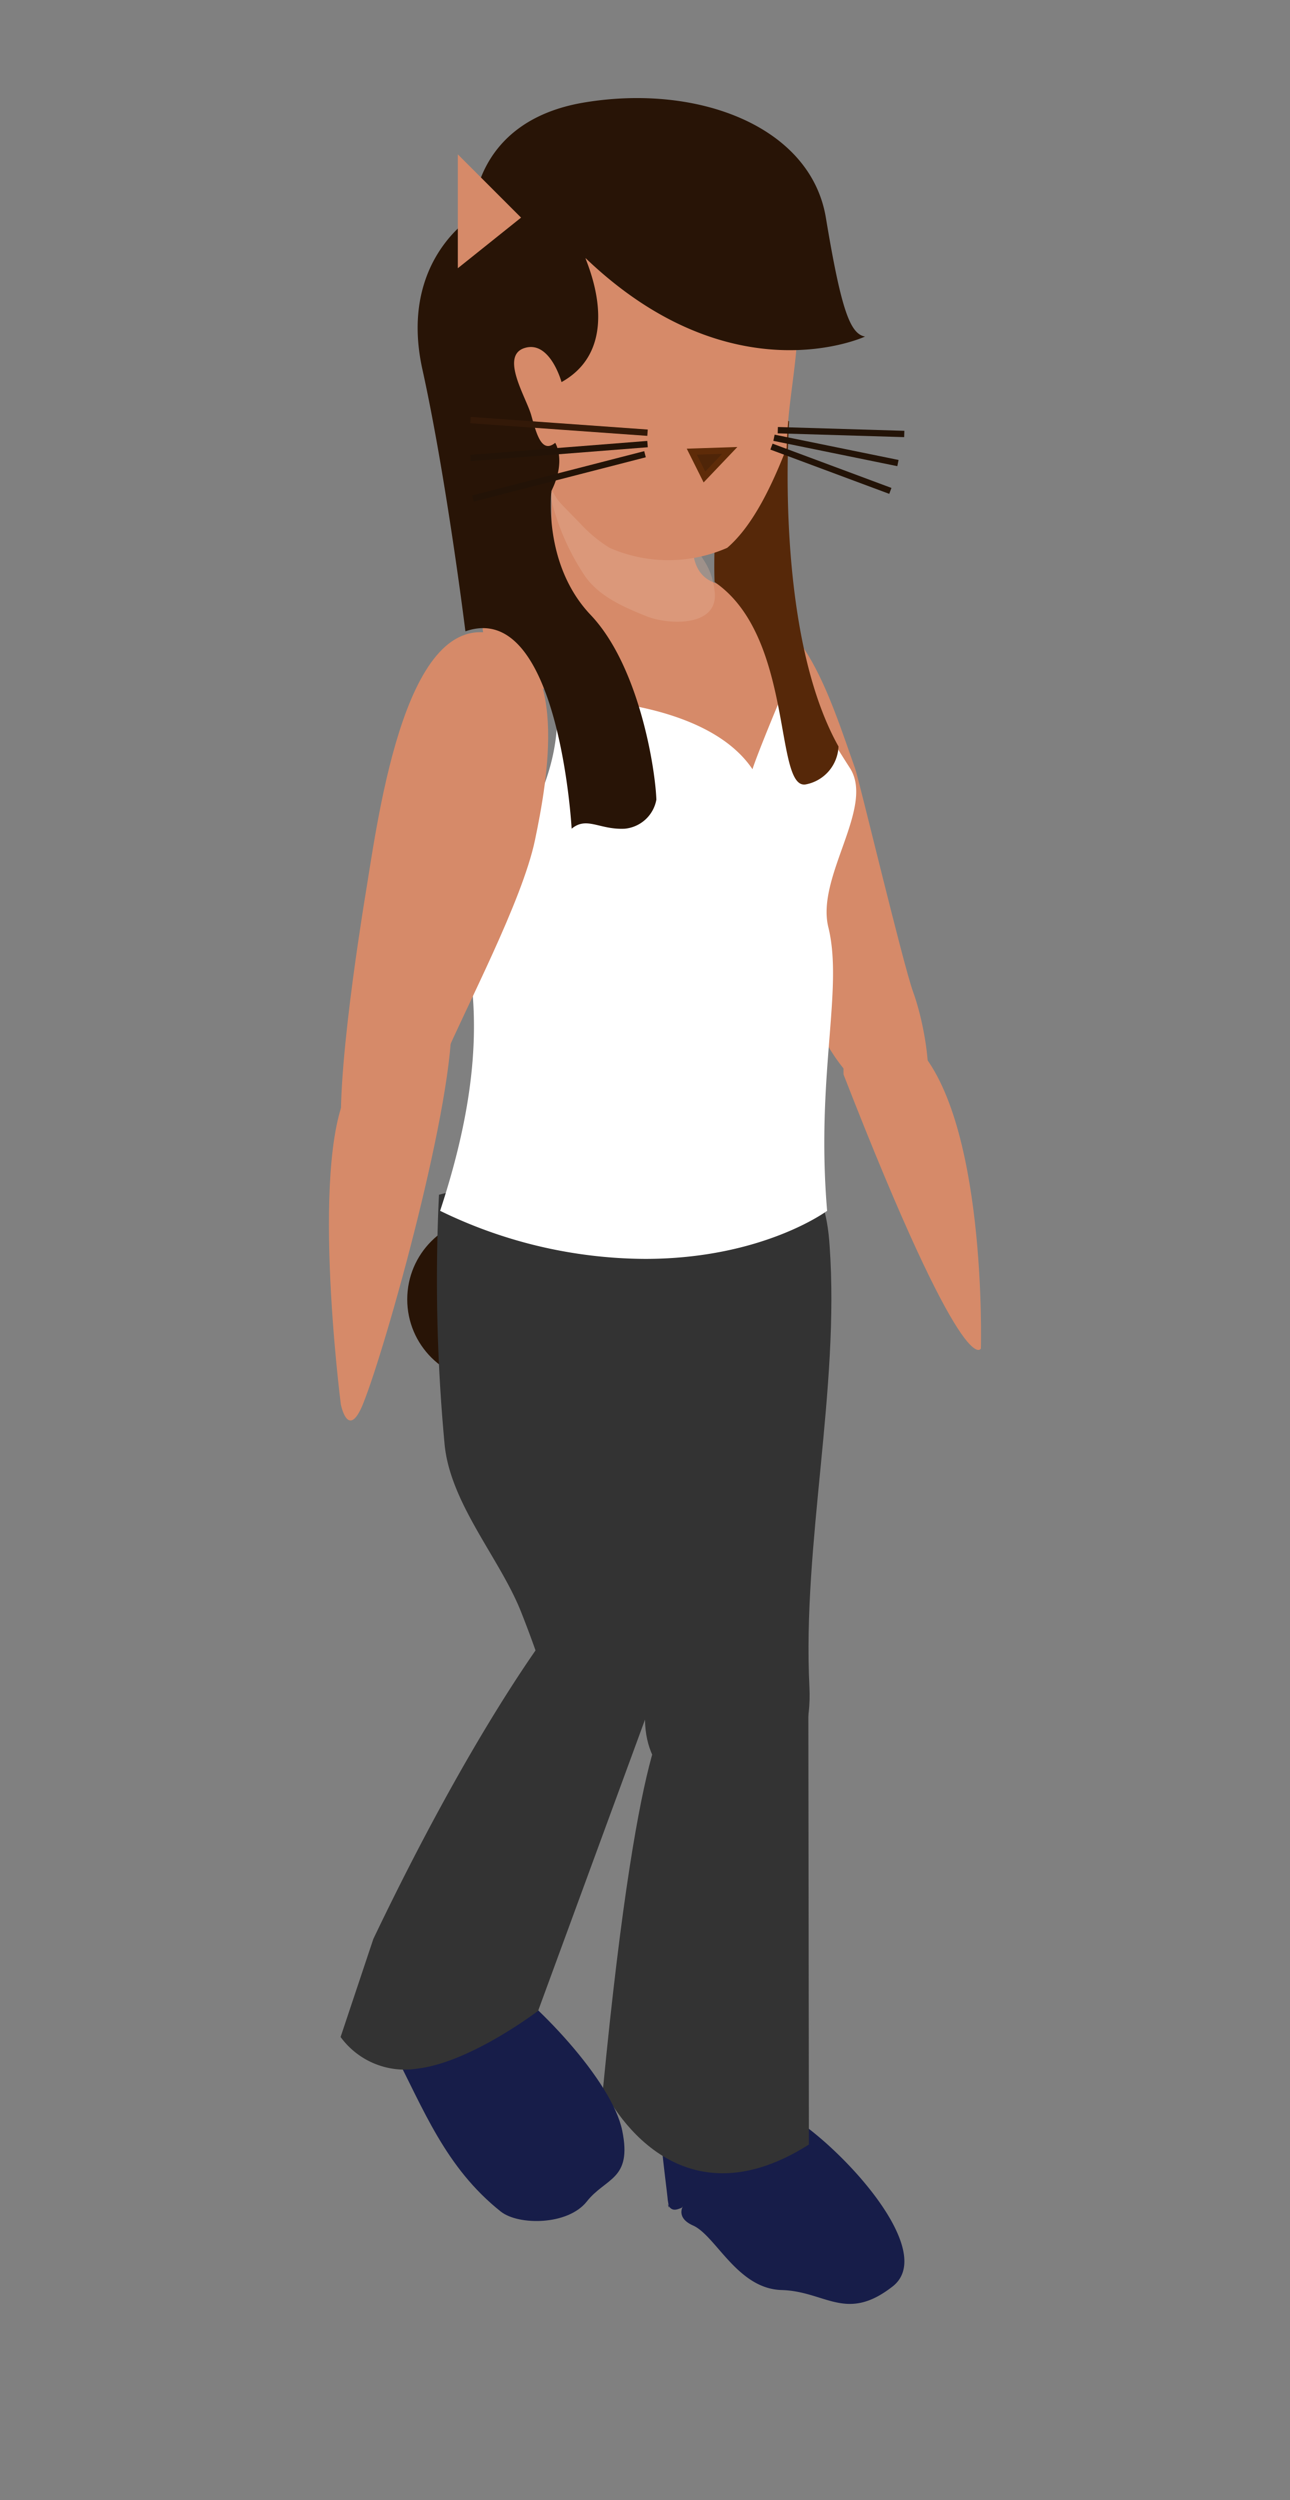 <svg xmlns="http://www.w3.org/2000/svg" viewBox="0 0 102 197.6"><rect x="0" y="0" width="102" height="197.6" fill="#808080" stroke="none"/><title>charAnimation</title><g id="Layer_1" data-name="Layer 1"><g id="_00" data-name="00"><circle id="tail" cx="38.7" cy="102.7" r="6.5" fill="#281406"/></g></g><g id="arm_back_bot" data-name="arm back bot"><path id="arm_back_bot-2" data-name="arm_back_bot" d="M66.7,84.93s-.42-8,5.48-2.49,5.38,24.14,5.38,24.14S76.31,109.6,66.7,84.93Z" fill="#d68a69"/></g><g id="arm_back_top" data-name="arm back top"><path id="arm_back_top-2" data-name="arm_back_top" d="M57.4,48.5c5.7-2.1,8.3,6.9,10.2,12.2.3.8,3.8,15.5,4.6,17.7,1.2,3.3,2.14,10.12-.46,9.42-6.9-1.9-8-9.92-11.14-16S50.6,51,57.4,48.5Z" fill="#d68a69"/></g><g id="foot_back" data-name="foot back"><path id="foot_back-2" data-name="foot_back" d="M61.4,166.7a47,47,0,0,0-8.4-1c-1.8-3.2-.3,6.9-.2,8.2.2,1.1,0,.3,0,.3.3.7.8.4,1.1.3.6-.7-.9.6.9,1.4s3.5,5,7,5.1,5.1,2.6,8.8-.3C74.5,177.6,64.8,167.9,61.4,166.7Z" fill="#171d49"/></g><g id="leg_back_bot" data-name="leg back bot"><path id="leg_back_bot-2" data-name="leg_back_bot" d="M53.17,135.25s-2.57-.35-5.49,29.83c0,0,5.24,11.42,16.28,4.42l-.05-38.75S56.68,122.15,53.17,135.25Z" fill="#333"/></g><g id="leg_back_top" data-name="leg back top"><path id="leg_back_top-2" data-name="leg_back_top" d="M52.3,93.3c-1.1,9.3-1.8,14.4-1.7,24.5s.3,9.43.4,18.13,13.56,8.69,13-2.61S66.4,109.8,65.6,98.5C64.9,87.4,56.9,94.8,52.3,93.3Z" fill="#333"/></g><g id="leg_front_top" data-name="leg front top"><path id="leg_front_top-2" data-name="leg_front_top" d="M34.71,94.43A139.82,139.82,0,0,0,35.14,114c.38,4.76,4.37,9.13,6.06,13.4,2.73,6.88,3,9.88,3,9.88S55,139.84,52.71,126c-1.58-9.64,2-21.84-.41-31.7C51.24,90,34.71,94.43,34.71,94.43Z" fill="#333"/></g><g id="foot_front" data-name="foot front"><g id="foot_front-2" data-name="foot_front"><path d="M31.1,162.1c2.4,4.6,4.1,9.2,8.5,12.7,1.4,1.1,5.3,1.1,6.8-.8s3.6-1.7,2.8-5.6-6.8-10.3-10.8-12.9C35.9,157.6,33.6,159.9,31.1,162.1Z" fill="#171d49"/></g></g><g id="leg_front_bot" data-name="leg front bot"><path id="leg_front_bot-2" data-name="leg_front_bot" d="M52.71,131.26l-8.19-3.76s-6.27,7.5-15,25.75L26.93,161A6.29,6.29,0,0,0,33,163.5c4.23-.5,9.55-4.57,9.55-4.57Z" fill="#333"/></g><g id="Chest"><path id="chest-2" data-name="chest" d="M43.6,38.8v6.7l-5.3,3.6c-1.8,3.5,14.9,11.2,19.9,10.5,3.2-.4,3.9-11.6-1.6-13.5-2.4-.8-1.8-3.7-1.8-5.7C54.8,40.5,47,34.9,43.6,38.8Z" fill="#d68a69"/><path id="top" d="M34.8,95.7A37.31,37.31,0,0,0,51,99.5c9.3,0,14.4-3.8,14.4-3.8-.9-10.7,1.3-17.5.1-22.4-1-4,3.7-9.5,1.7-12.6s-4.6-7.6-4.6-7.6c-2.8,6.6-3.1,7.7-3.1,7.7C55.6,55,44,55.2,44,55.2c.6,6.2-3.2,11.7-5.1,13s-3.8.7-1.9,7.4C37.8,80.3,37.9,86.3,34.8,95.7Z" fill="#fff"/><path id="neck" d="M51.1,48.7c1.7.7,5.8.9,5.4-2a5.38,5.38,0,0,0-.9-2.5c-.8-1.4-3.1-2.1-3.8-3.5-.3-.6.7-.9,1-.3a14.83,14.83,0,0,0,1.9,2.7c.2-.2.5-.3.7,0l.2.2c-.2-1.1-.2-2.3-.3-3.3,0,0-8.5-5.2-11.8-.9a18.86,18.86,0,0,0,2.8,6.5C47.4,47.1,49.1,47.9,51.1,48.7Z" fill="#e8b9a0" opacity="0.3" style="isolation:isolate"/></g><g id="arm_front_top" data-name="arm front top"><path id="arm_front_top-2" data-name="arm_front_top" d="M39,50.1c6.1,1.6,4.3,11.5,3.3,16.3s-5.5,13.3-7.2,17.3c-.47,1.14-6.17,11-7.77,7.67C26,88.5,28.6,72.59,28.8,71.3,29.8,65.4,31.8,48.3,39,50.1Z" fill="#d68a69"/></g><g id="arm_front_bottom" data-name="arm front bottom"><path id="arm_front_bot" d="M27.83,85.67s7.05-19.78,7.86-5.44c.36,6.44-5.17,26.27-7,30.77-1.18,2.86-1.74,0-1.74,0S24.33,90.67,27.83,85.67Z" fill="#d68a69"/></g><g id="Head"><path id="hair_back" d="M62.4,33.3S61.2,49.9,66.3,59a3.18,3.18,0,0,1-2.6,3c-2.5.4-.9-11.7-7.2-16C56.5,46,55.8,29.9,62.4,33.3Z" fill="#562809"/><path id="head-2" data-name="head" d="M62.1,16.6c-5.8-7.6-17.5-7-22.8.1s.2,14.9,2.8,19.3,1.1,2.6,3.8,5.4a11.09,11.09,0,0,0,2.3,1.9,11.58,11.58,0,0,0,9.3,0c2.1-1.8,3.6-5.1,4.7-7.9.1-3.2.5-4.8.8-8.1S64.7,20.1,62.1,16.6Z" fill="#d68a69"/><path id="hair_front" d="M44.4,30.2s-.9-3.3-2.9-2.7.1,3.9.5,5.3.8,3.1,1.9,2.2c0,0,.9,1.4-.3,3.8,0,0-.7,5.8,3.1,9.8s5.1,12,5.2,14.6a2.81,2.81,0,0,1-2.5,2.3c-2,.1-3-1-4.2,0,0,0-1-18.2-8.4-15.6,0,0-1.5-12.1-3.4-20.7s4-12.1,4-12.1-.2-7.5,8.8-9S64.1,10,65.3,17.2s1.9,9.2,3.1,9.4c0,0-10.5,4.9-22.1-6.2C46.2,20.4,49.6,27.3,44.4,30.2Z" fill="#281406"/><g id="Ear"><polyline id="ear-2" data-name="ear" points="36.2 12.2 36.2 21.2 41.2 17.2" fill="#d68a69"/></g><g id="Whiskers"><line id="whisker_left_top" x1="51.2" y1="34.2" x2="37.2" y2="33.2" fill="none" stroke="#331908" stroke-miterlimit="10" stroke-width="0.5"/><line id="whisker_left_mid" x1="51.2" y1="35.1" x2="37.2" y2="36.2" fill="none" stroke="#231307" stroke-miterlimit="10" stroke-width="0.5"/><line id="whisker_left_bot" x1="51" y1="35.9" x2="37.4" y2="39.4" fill="none" stroke="#231307" stroke-miterlimit="10" stroke-width="0.5"/><line id="whisker_right_bot" x1="61" y1="35.3" x2="70.4" y2="38.8" fill="none" stroke="#231307" stroke-miterlimit="10" stroke-width="0.5"/><line id="whisker_right_mid" x1="61.2" y1="34.6" x2="71" y2="36.6" fill="none" stroke="#231307" stroke-miterlimit="10" stroke-width="0.5"/><line id="whisker_right_top" x1="61.5" y1="34" x2="71.5" y2="34.3" fill="none" stroke="#231307" stroke-miterlimit="10" stroke-width="0.5"/></g><g id="Nose"><polygon id="nose-2" data-name="nose" points="54.7 35.7 57.7 35.6 55.7 37.7 54.7 35.7" fill="#4f2508" stroke="#5e2b08" stroke-miterlimit="10" stroke-width="0.5"/></g></g></svg>